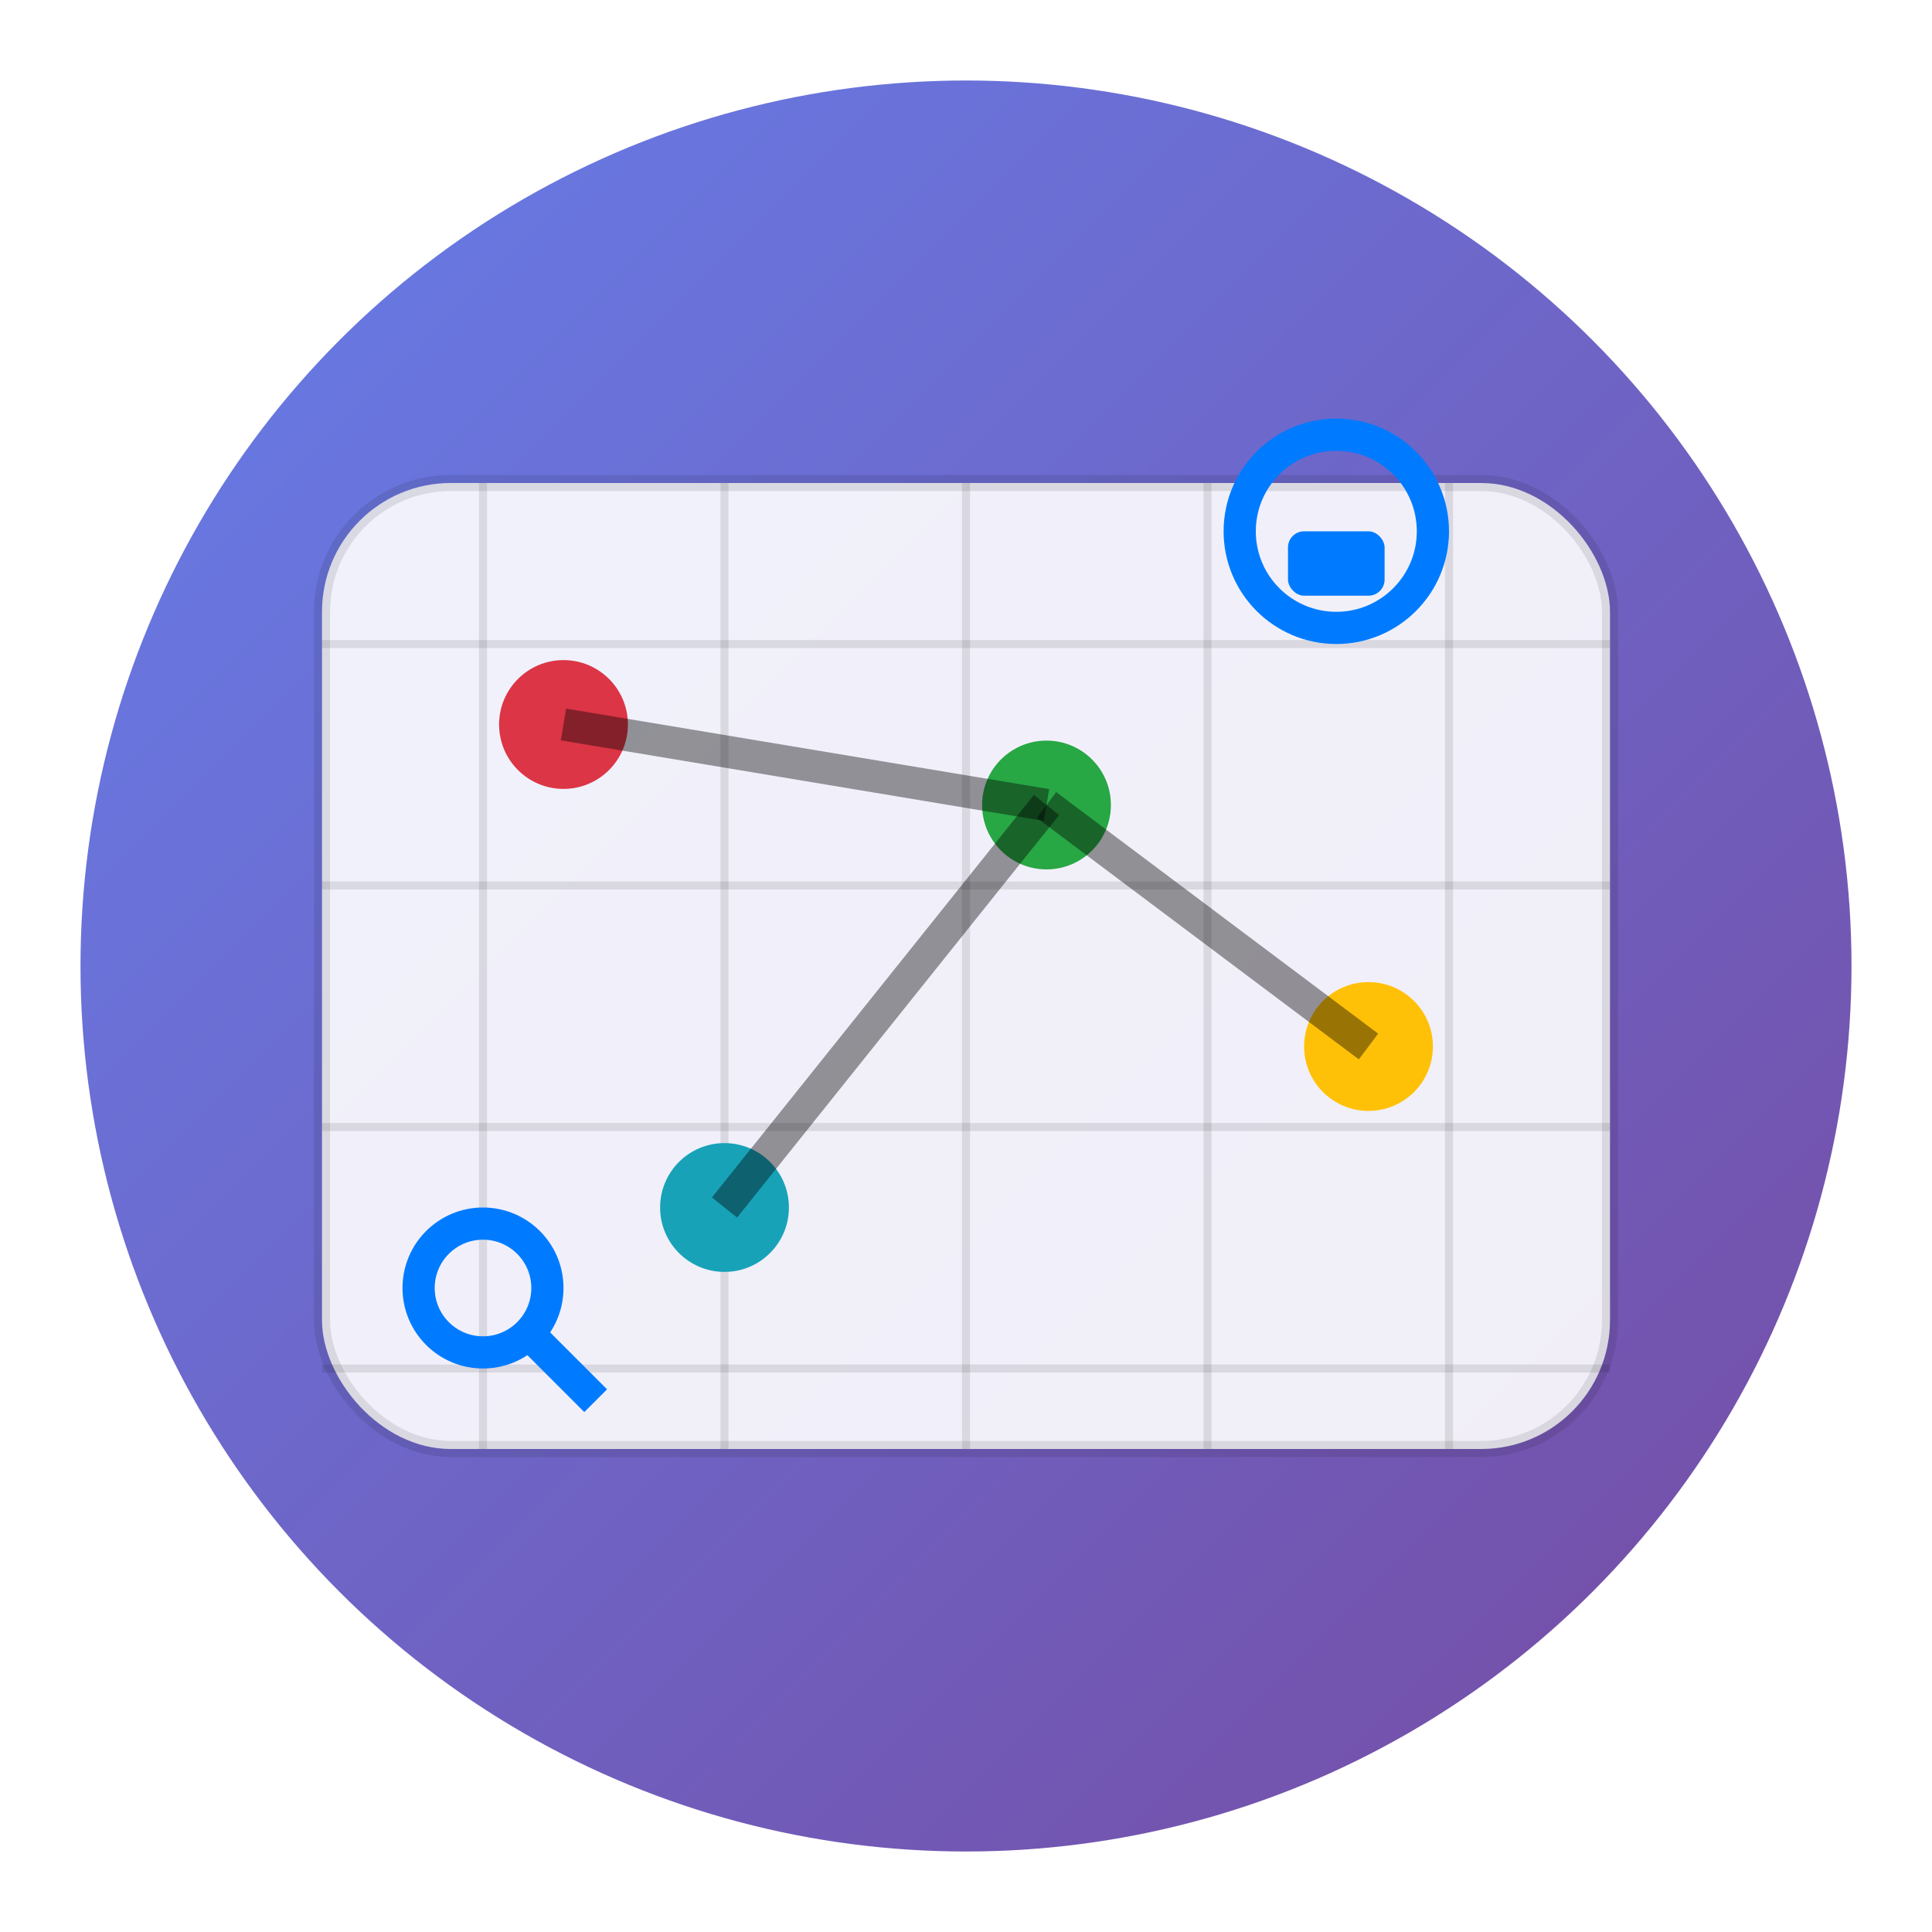 <svg width="120" height="120" viewBox="0 0 120 120" xmlns="http://www.w3.org/2000/svg">
  <defs>
    <linearGradient id="logoGradient" x1="0%" y1="0%" x2="100%" y2="100%">
      <stop offset="0%" style="stop-color:#667eea;stop-opacity:1" />
      <stop offset="100%" style="stop-color:#764ba2;stop-opacity:1" />
    </linearGradient>
    <filter id="shadow" x="-20%" y="-20%" width="140%" height="140%">
      <feDropShadow dx="2" dy="2" stdDeviation="3" flood-color="rgba(0,0,0,0.3)"/>
    </filter>
  </defs>
  
  <!-- Background circle -->
  <circle cx="60" cy="60" r="55" fill="url(#logoGradient)" filter="url(#shadow)"/>
  
  <!-- Map/Grid background -->
  <rect x="20" y="30" width="80" height="60" rx="8" fill="rgba(255,255,255,0.9)" stroke="rgba(0,0,0,0.1)" stroke-width="1"/>
  
  <!-- Grid lines for map -->
  <g stroke="rgba(0,0,0,0.1)" stroke-width="0.5">
    <line x1="30" y1="30" x2="30" y2="90"/>
    <line x1="45" y1="30" x2="45" y2="90"/>
    <line x1="60" y1="30" x2="60" y2="90"/>
    <line x1="75" y1="30" x2="75" y2="90"/>
    <line x1="90" y1="30" x2="90" y2="90"/>
    <line x1="20" y1="40" x2="100" y2="40"/>
    <line x1="20" y1="55" x2="100" y2="55"/>
    <line x1="20" y1="70" x2="100" y2="70"/>
    <line x1="20" y1="85" x2="100" y2="85"/>
  </g>
  
  <!-- Network nodes -->
  <circle cx="35" cy="45" r="4" fill="#dc3545"/>
  <circle cx="65" cy="50" r="4" fill="#28a745"/>
  <circle cx="85" cy="65" r="4" fill="#ffc107"/>
  <circle cx="45" cy="75" r="4" fill="#17a2b8"/>
  
  <!-- Connection lines -->
  <g stroke="rgba(0,0,0,0.4)" stroke-width="2" fill="none">
    <line x1="35" y1="45" x2="65" y2="50"/>
    <line x1="65" y1="50" x2="85" y2="65"/>
    <line x1="45" y1="75" x2="65" y2="50"/>
  </g>
  
  <!-- Audit/Security icon -->
  <g transform="translate(75, 25)">
    <circle cx="8" cy="8" r="6" fill="none" stroke="#007bff" stroke-width="2"/>
    <rect x="5" y="8" width="6" height="4" rx="1" fill="#007bff"/>
  </g>
  
  <!-- Magnifying glass for audit -->
  <g transform="translate(25, 75)">
    <circle cx="5" cy="5" r="4" fill="none" stroke="#007bff" stroke-width="2"/>
    <line x1="8" y1="8" x2="12" y2="12" stroke="#007bff" stroke-width="2"/>
  </g>
</svg> 